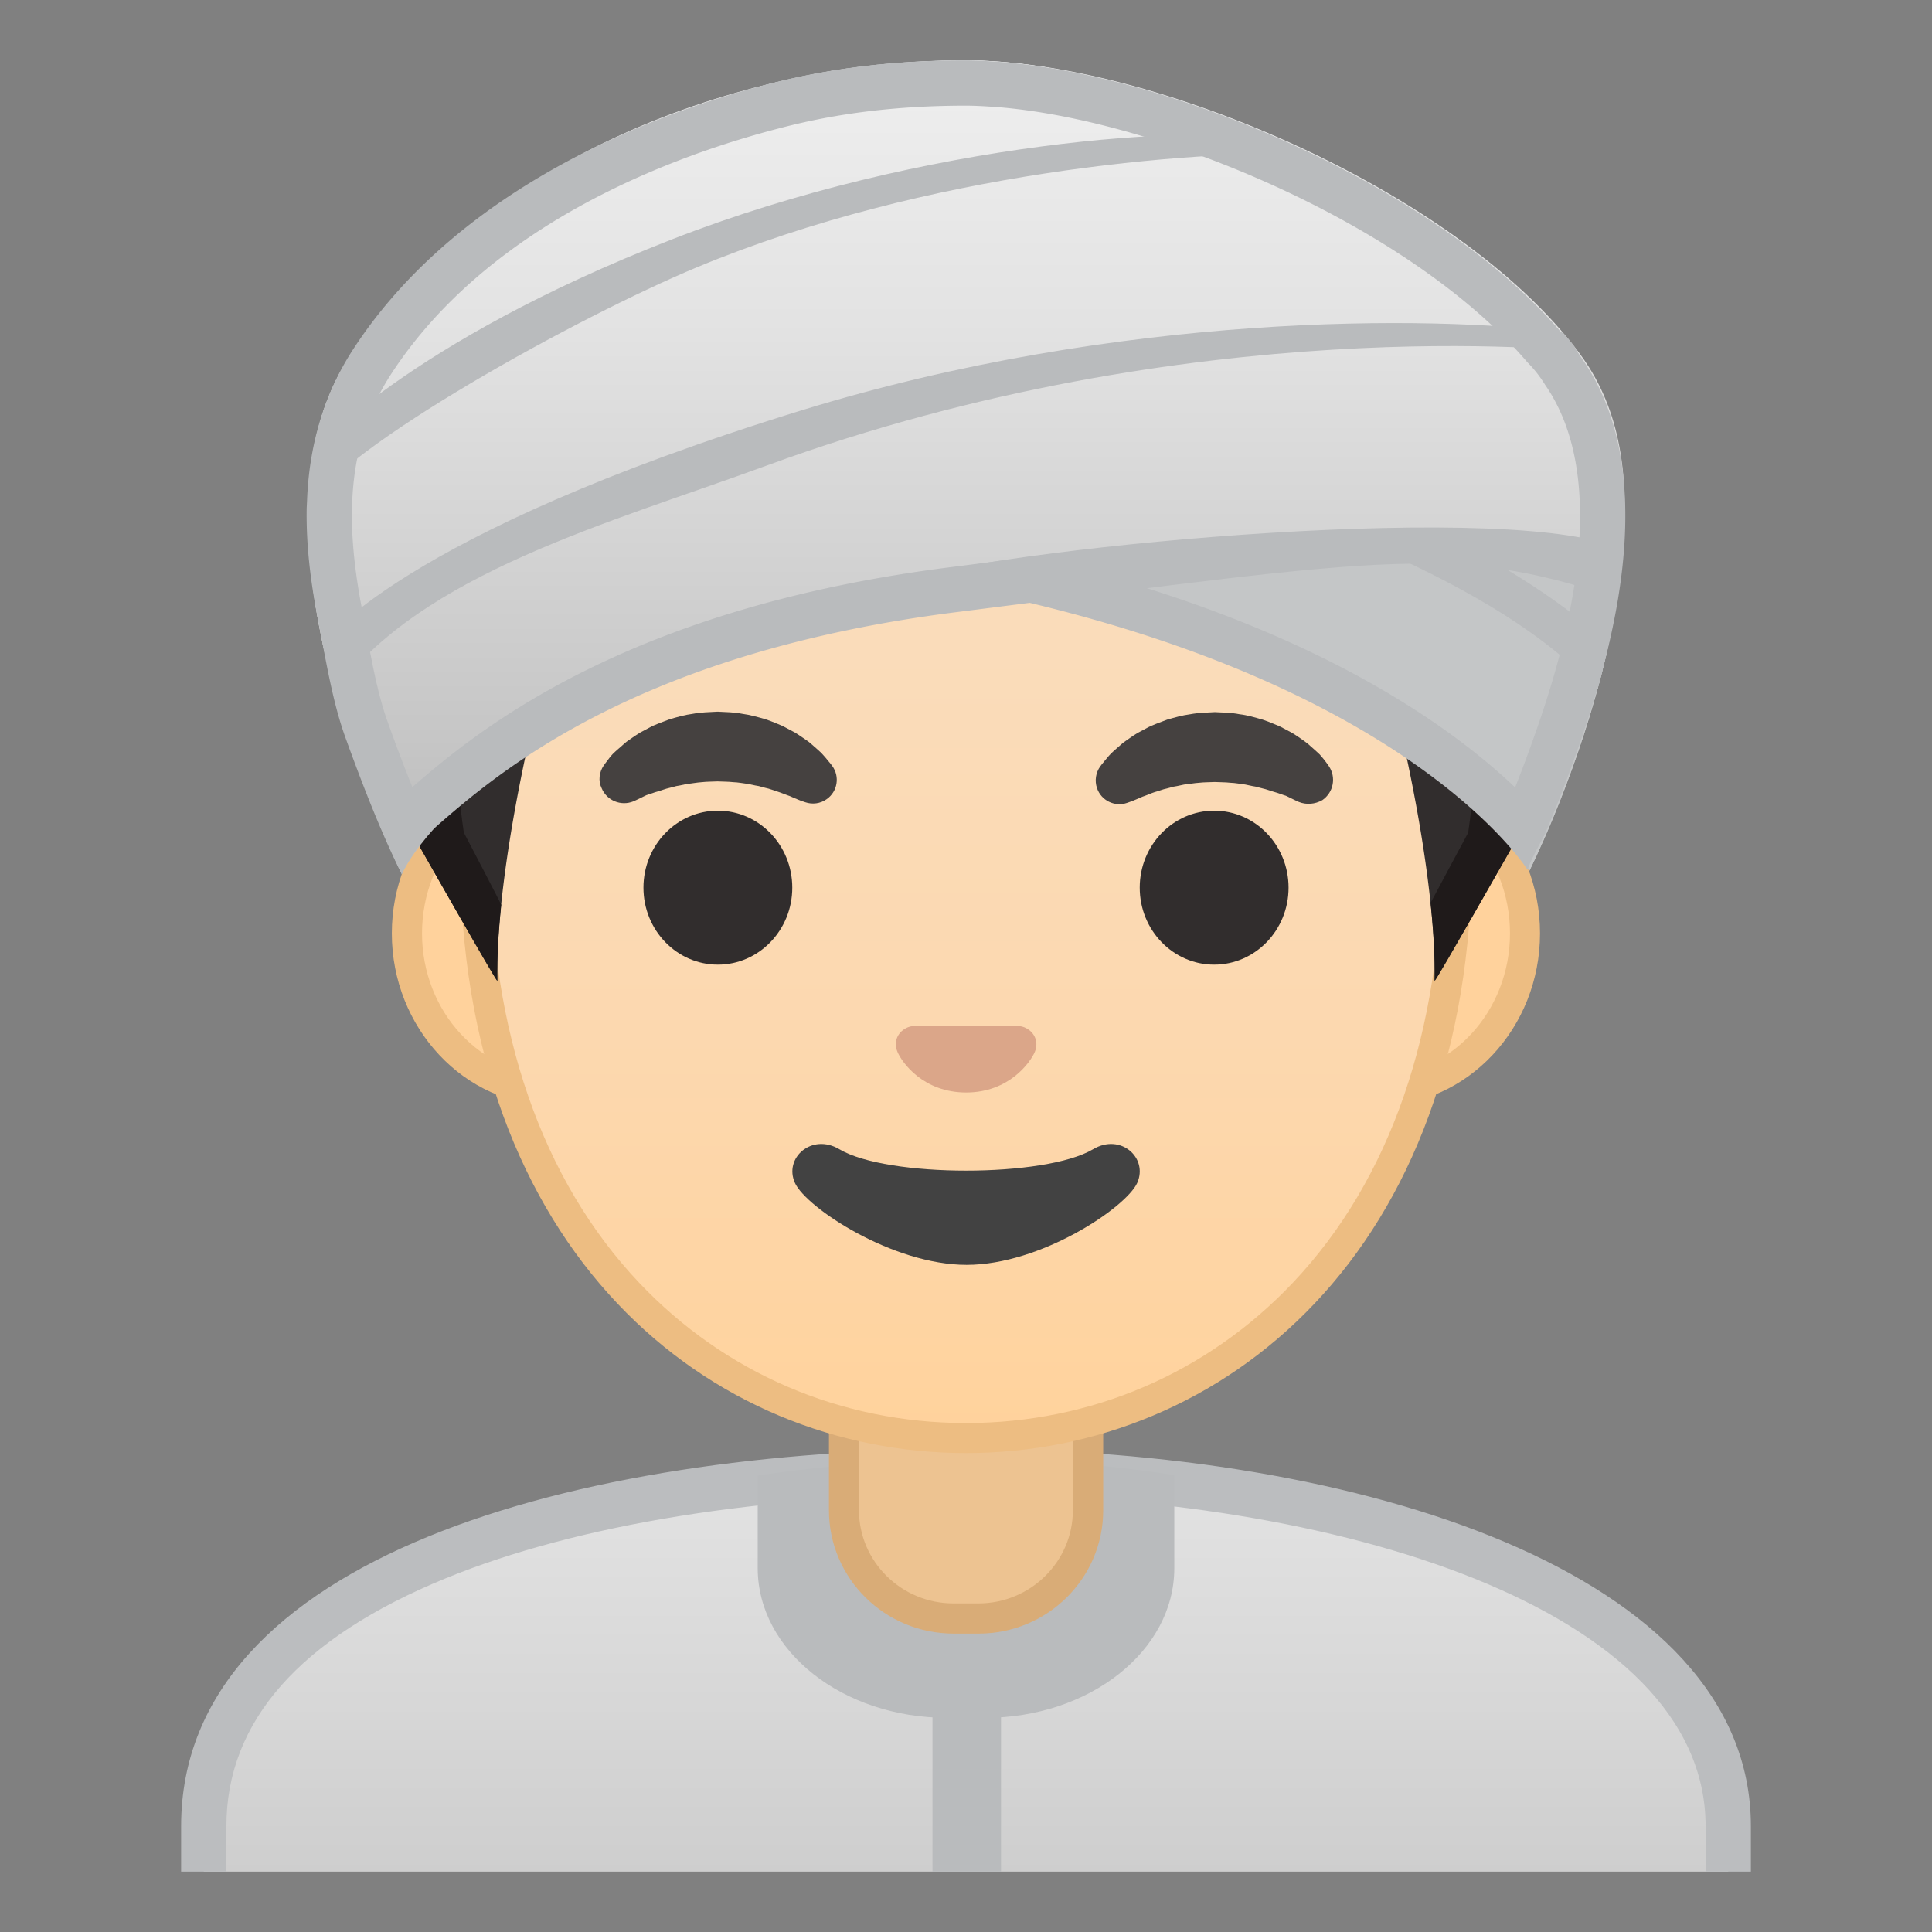 <svg width="128" height="128" xmlns="http://www.w3.org/2000/svg" xmlns:xlink="http://www.w3.org/1999/xlink"><rect width="100%" height="100%" fill="#808080" stroke="none"/><defs><path id="a" d="M4 4h120v120H4z"/></defs><clipPath id="b"><use xlink:href="#a" overflow="visible"/></clipPath><g clip-path="url(#b)"><linearGradient id="c" gradientUnits="userSpaceOnUse" x1="64" x2="64" y1="97.5" y2="130.5"><stop offset=".001" stop-color="#e3e3e3"/><stop offset="1" stop-color="#c9c9c9"/></linearGradient><path d="M13.5 130.5v-9.51c0-17.29 27.21-23.46 50.5-23.49h.14c13.39 0 25.82 2.15 35.01 6.05 7 2.98 15.35 8.42 15.35 17.44v9.51h-101z" fill="url(#c)"/><path d="M64.14 99c24.28 0 48.86 7.55 48.86 21.99V129H15v-8.01c0-6.95 4.88-12.47 14.52-16.42C38.26 100.99 50.51 99.02 64 99h.14m0-3H64c-25.65.03-52 7.1-52 24.99V132h104v-11.01C116 104.13 89.9 96 64.14 96z" fill="#bbbdbf"/></g><g clip-path="url(#b)" fill="#b9bbbd"><path d="M62.75 113.81h2.51c6.93 0 12.54-4.44 12.54-9.91v-6.17c-4.32-.68-8.86-1.02-13.42-1.01-4.79.01-9.59.35-14.18 1.04v6.13c0 5.48 5.62 9.92 12.55 9.92z"/><path d="M61.78 111.5h4.54v17.95h-4.54z"/></g><g><path d="M63.17 107.23c-4 0-7.26-3.22-7.26-7.17v-8.98h16.16v8.98c0 3.95-3.25 7.17-7.26 7.17h-1.64z" fill="#edc391"/><path d="M71.08 92.08v7.98c0 3.4-2.81 6.17-6.26 6.17h-1.65c-3.45 0-6.26-2.77-6.26-6.17v-7.98h14.17m2-2H54.92v9.98c0 4.51 3.7 8.17 8.26 8.17h1.65c4.56 0 8.26-3.66 8.26-8.17v-9.98h-.01z" fill="#d9ac77"/></g><g><path d="M36.67 72.26c-5.36 0-9.71-4.67-9.71-10.41s4.36-10.41 9.71-10.41h54.65c5.36 0 9.71 4.67 9.71 10.41s-4.36 10.41-9.71 10.41H36.67z" fill="#ffd29c"/><path d="M91.33 52.43c4.8 0 8.71 4.22 8.71 9.41s-3.91 9.41-8.71 9.41H36.67c-4.8 0-8.71-4.22-8.71-9.41s3.91-9.41 8.71-9.41h54.66m0-2H36.67c-5.89 0-10.71 5.14-10.71 11.41s4.82 11.41 10.71 11.41H91.32c5.89 0 10.71-5.14 10.71-11.41s-4.81-11.41-10.7-11.41z" fill="#edbd82"/><linearGradient id="d" gradientUnits="userSpaceOnUse" x1="64" x2="64" y1="94.592" y2="12.826"><stop offset="0" stop-color="#ffd29c"/><stop offset=".024" stop-color="#ffd39e"/><stop offset=".316" stop-color="#fcd8af"/><stop offset=".629" stop-color="#fadcba"/><stop offset="1" stop-color="#f9ddbd"/></linearGradient><path d="M64 95.27c-15.66 0-32.52-12.14-32.52-38.81 0-12.38 3.56-23.79 10.02-32.13 6.05-7.8 14.25-12.27 22.5-12.27s16.45 4.47 22.5 12.27c6.46 8.33 10.02 19.75 10.02 32.13 0 12.09-3.51 22.19-10.14 29.21-5.86 6.19-13.81 9.6-22.38 9.6z" fill="url(#d)"/><path d="M64 13.07c7.94 0 15.85 4.33 21.71 11.88 6.33 8.16 9.81 19.35 9.81 31.52 0 11.83-3.41 21.7-9.87 28.52-5.67 5.99-13.36 9.29-21.65 9.29s-15.98-3.3-21.65-9.29c-6.46-6.82-9.87-16.69-9.87-28.52 0-12.16 3.49-23.35 9.81-31.52C48.15 17.4 56.06 13.07 64 13.07m0-2c-17.4 0-33.52 18.61-33.52 45.39 0 26.64 16.61 39.81 33.52 39.81S97.52 83.1 97.52 56.46c0-26.78-16.12-45.39-33.52-45.39z" fill="#edbd82"/><radialGradient id="e" cx="47.564" cy="50.217" gradientUnits="userSpaceOnUse" r="5.957"><stop offset=".09" stop-color="#454140"/><stop offset="1" stop-color="#454140"/></radialGradient><path d="M39.99 50.73s.13-.19.38-.51c.07-.08.12-.16.22-.26.11-.11.23-.22.37-.34.14-.12.28-.24.43-.38.15-.13.31-.23.48-.35.17-.11.34-.24.53-.35.19-.1.4-.21.6-.32.21-.12.43-.21.66-.3.23-.09.47-.18.71-.27.49-.14 1-.29 1.54-.36.53-.1 1.08-.11 1.63-.14.55.03 1.09.03 1.63.14.53.07 1.05.22 1.54.36.24.08.48.17.71.27.23.09.45.18.66.3.21.11.41.22.6.32.19.11.36.24.53.35.17.12.33.22.47.34.14.12.27.24.4.35.12.11.24.21.34.31.1.1.18.21.26.29.31.36.46.57.46.57.51.7.35 1.69-.36 2.19-.43.31-.96.37-1.43.21l-.29-.1s-.19-.07-.49-.2c-.08-.03-.15-.07-.25-.11-.1-.03-.19-.07-.3-.11-.21-.08-.44-.17-.7-.25-.13-.04-.26-.09-.4-.13-.14-.03-.28-.07-.43-.11l-.22-.06c-.08-.01-.15-.03-.23-.04-.16-.03-.31-.07-.47-.1-.33-.04-.66-.11-1-.12-.34-.04-.69-.03-1.03-.05-.35.02-.7.01-1.03.05-.34.02-.67.09-1 .12-.16.03-.31.07-.47.1-.08.01-.16.03-.23.04l-.22.06c-.15.04-.29.07-.43.11-.14.04-.27.09-.4.13-.13.04-.25.08-.37.11-.1.04-.2.07-.29.1l-.27.09c-.1.04-.2.1-.29.14-.36.18-.57.27-.57.27-.83.34-1.77-.05-2.11-.87-.24-.48-.16-1.06.13-1.49z" fill="url(#e)"/><ellipse cx="47.56" cy="58.81" rx="4.93" ry="5.1" fill="#312d2d"/><radialGradient id="f" cx="80.436" cy="50.218" gradientUnits="userSpaceOnUse" r="5.957"><stop offset=".09" stop-color="#454140"/><stop offset="1" stop-color="#454140"/></radialGradient><path d="M86.05 53.13s-.22-.09-.57-.27c-.09-.04-.19-.1-.29-.14-.09-.02-.18-.06-.27-.09-.09-.03-.19-.07-.29-.1-.12-.04-.24-.07-.37-.11-.13-.04-.26-.09-.4-.13-.14-.04-.28-.07-.43-.11l-.22-.06c-.08-.01-.15-.03-.23-.04-.16-.03-.31-.07-.47-.1-.33-.04-.66-.11-1-.12-.34-.04-.69-.03-1.03-.05-.35.02-.7.01-1.03.05-.34.02-.67.09-1 .12-.16.03-.31.07-.47.1-.08.01-.16.03-.23.04l-.22.06c-.15.04-.29.08-.43.11-.14.04-.27.09-.4.13-.26.07-.49.16-.7.25-.11.04-.2.08-.3.11-.09.04-.17.08-.25.11-.3.13-.49.2-.49.2l-.28.1c-.82.29-1.72-.15-2-.97-.17-.5-.08-1.03.21-1.44 0 0 .16-.22.46-.57.08-.09.16-.19.26-.29.1-.1.22-.2.34-.31.12-.11.26-.23.4-.35.14-.12.31-.22.47-.34.17-.12.34-.24.53-.35.19-.1.4-.21.6-.32.21-.12.43-.21.66-.3.23-.09.46-.18.71-.27.49-.14 1-.29 1.54-.36.53-.1 1.08-.11 1.63-.14.55.03 1.09.03 1.63.14.53.06 1.05.22 1.54.36.24.08.48.17.71.27.23.09.45.18.66.3.21.11.41.22.6.32.19.11.36.24.53.35.17.12.32.22.48.35.15.13.3.26.43.38s.26.23.37.34c.09.1.15.18.22.26.25.31.38.51.38.51.5.74.31 1.74-.43 2.25-.49.28-1.07.32-1.56.12z" fill="url(#f)"/><ellipse cx="80.44" cy="58.81" rx="4.93" ry="5.1" fill="#312d2d"/><path d="M67.86 68.06c-.11-.04-.21-.07-.32-.08h-7.07c-.11.01-.22.04-.32.08-.64.26-.99.92-.69 1.63.3.71 1.71 2.69 4.55 2.69s4.25-1.99 4.55-2.69c.29-.71-.06-1.37-.7-1.63z" fill="#dba689"/><path d="M72.42 76.14c-3.19 1.89-13.63 1.89-16.81 0-1.83-1.09-3.7.58-2.94 2.24.75 1.63 6.45 5.42 11.37 5.42s10.55-3.79 11.3-5.42c.75-1.66-1.09-3.33-2.92-2.24z" fill="#424242"/><g><defs><path id="g" d="M64.04 5.83H64c-45.43.25-36.16 50.34-36.16 50.34s5.1 8.99 5.1 8.81c-.03-1.41.46-6.89.46-6.89l-2.68-2.92s3.89-25.44 6.79-24.91c4.45.81 26.54 2 26.57 2 7.83 0 14.92-.36 19.37-1.17 2.9-.53 9.64 1.7 10.68 4.45 1.33 3.54 3.13 19.71 3.13 19.71l-2.68 2.83s.49 5.51.46 6.89c0 .18 5.1-8.81 5.1-8.81s9.34-50.08-36.1-50.33z"/></defs></g><g><radialGradient id="h" cx="64.268" cy="6.07" gradientUnits="userSpaceOnUse" r="47.795"><stop offset="0" stop-color="#454140"/><stop offset="1" stop-color="#312d2d"/></radialGradient><path d="M64.06 5.83h-.04c-45.43.25-36.17 50.34-36.17 50.34s5.1 8.99 5.1 8.81c-.16-7.25 2.74-20.09 4.8-25.55a6.075 6.075 0 0 1 6.79-3.83c4.46.8 11.55 1.8 19.38 1.8h.16c7.83 0 14.92-1 19.37-1.81 2.9-.53 5.76 1.08 6.79 3.83 2.06 5.47 4.96 18.3 4.8 25.55 0 .18 5.1-8.81 5.1-8.81S109.5 6.08 64.06 5.83z" fill="url(#h)"/><path d="M64.06 5.83h-.04c-45.43.25-36.17 50.34-36.17 50.34s5 8.81 5.1 8.81c-.03-1.48.07-3.2.26-5.03-.12-.29-2.46-4.75-2.48-4.79-.24-1.6-.93-6.98-.55-13.56.41-7.04 2.17-16.96 8.22-24.22 5.67-6.8 14.31-8.48 25.6-8.54h.04c11.32.06 19.89 1.74 25.56 8.54 10.81 12.96 8.18 34.33 7.67 37.79-.02.04-2.46 4.58-2.49 4.65.2 1.89.31 3.65.27 5.17.09 0 5.1-8.81 5.1-8.81s9.35-50.1-36.09-50.35z" fill="#1f1a1a"/></g></g><g><defs><path id="i" d="M64.98 39.18c-24.5-5.1-39.41-6.43-44.23-1.89-.65-6.69.82-11.26 2.72-13.87 2.18-3.01 6.41-7.14 9.49-9.25C43.88 6.67 53.2 4 64.02 4c10.59 0 23.57 6.24 33.19 12.73 3.09 2.09 5.18 3.69 7.36 6.69 8.29 11.42-3.24 34.26-3.24 34.26s-7.68-12.54-36.35-18.5z"/></defs><use xlink:href="#i" overflow="visible" fill="#c4c6c7"/><clipPath id="j"><use xlink:href="#i" overflow="visible"/></clipPath><path d="M65.26 41.37c24.5-5.1 40.34-5.86 45.15-1.31.65-6.69-1.6-11.83-3.49-14.45-2.18-3.01-4.27-4.6-7.36-6.69-9.63-6.49-22.53-12.73-33.35-12.73-10.59 0-23.57 6.24-33.19 12.73-3.09 2.09-5.18 3.69-7.36 6.69-8.29 11.42.32 34.26.32 34.26s.84-3.39 4.76-4.73c-.09-3.63 5.84-7.8 34.52-13.77z" clip-path="url(#j)" fill="#b9bbbd"/><path d="M107.67 43.89s-6.08-8.44-32.83-16.69C53.68 20.67 33 20.89 24.41 22.01c0 0-.27.23-.97 1.25 0 0 25.34-2.79 53.64 7.57 10.4 3.81 24.27 8.57 30.01 16.47l.58-3.41z" clip-path="url(#j)" fill="#b9bbbd"/><g><linearGradient id="k" gradientUnits="userSpaceOnUse" x1="62.492" x2="62.492" y1="4.251" y2="56.24"><stop offset=".017" stop-color="#eee"/><stop offset=".328" stop-color="#e3e3e3"/><stop offset=".879" stop-color="#c5c5c5"/><stop offset="1" stop-color="#bdbdbd"/></linearGradient><path d="M104.57 23.42C95.88 12.75 74.69 4 63.87 4c-10.59 0-30.5 5.09-40.55 19.42-8.11 11.55 3.3 34.49 3.3 34.49s5.21-12.08 33.96-17.38" fill="url(#k)"/></g><g><defs><path id="l" d="M64.98 39.18c-24.5-5.1-39.52-6.6-44.33-2.06-.65-6.69.93-11.09 2.83-13.7 2.18-3.01 6.41-7.14 9.49-9.25C43.88 6.67 53.2 4 64.02 4c10.59 0 23.57 6.24 33.19 12.73 3.09 2.09 5.18 3.69 7.36 6.69 8.29 11.42-3.24 34.26-3.24 34.26s-7.68-12.54-36.35-18.5z"/></defs><use xlink:href="#l" overflow="visible" fill="#c4c6c7"/><clipPath id="m"><use xlink:href="#l" overflow="visible"/></clipPath><path d="M63.58 40.53c29-3.62 32.95-4.63 44.59-.53.65-6.69-.74-11.44-2.32-14.58-1.67-3.32-3.21-4.4-6.31-6.5-9.61-6.49-22.51-12.73-33.33-12.73-10.59 0-23.57 6.24-33.19 12.73-3.09 2.09-5.18 3.69-7.36 6.69-8.29 11.42-2.02 32.06-2.02 32.06s10.88-13.51 39.94-17.14z" clip-path="url(#m)" fill="#b9bbbd"/><path d="M107.67 43.89s-6.08-8.44-32.83-16.69C53.68 20.67 33 20.89 24.41 22.01c0 0-.27.23-.97 1.25 0 0 25.34-2.79 53.64 7.57 10.4 3.81 24.27 8.57 30.01 16.47l.58-3.41z" clip-path="url(#m)" fill="#b9bbbd"/><g><linearGradient id="n" gradientUnits="userSpaceOnUse" x1="64.021" x2="64.021" y1="4.25" y2="56.01"><stop offset=".017" stop-color="#eee"/><stop offset=".328" stop-color="#e3e3e3"/><stop offset=".879" stop-color="#c5c5c5"/><stop offset="1" stop-color="#bdbdbd"/></linearGradient><path d="M59.75 38.42c8.17-2.33 41.18-5.33 47.74-1.97.65-6.69-.97-10.55-2.91-13.13C96.55 12.64 76.34 4 64 4 50.84 4 33.38 9.09 23.32 23.42c-8.11 11.55 3.26 34.26 3.26 34.26s-2.76-9 33.17-19.26z" fill="url(#n)"/><path d="M21.38 42.65s4.93-7.2 31.68-15.45c21.15-6.52 41.84-6.31 50.42-5.19 0 0 .34.24 1.04 1.26 0 0-25.41-2.79-53.71 7.57-10.4 3.81-22.9 7.12-28.64 15.02l-.79-3.21zM20.76 29.88s6.2-7.17 23.73-14.01c16.72-6.53 35.08-7.72 40.46-6.56l1.87.86c-7.95-.17-25.36 1.18-40.65 7.54-7.83 3.26-23.5 11.9-25.77 15.92.09-1.27.12-2.59.36-3.75z" fill="#b9bbbd"/></g></g><path d="M63.91 7h.05c.46 0 .97.02 1.58.06l.15.01.18.01c10.7.78 27.43 7.74 35.27 16.86.04.05.08.09.12.13.38.39.73.83 1.06 1.35.02.03.03.05.05.08 2.21 3.19 2.84 7.8 1.87 13.68-.47 2.83-1.28 5.87-2.49 9.31-.48 1.37-.93 2.57-1.37 3.68-4.45-4.24-13.83-10.93-31.47-15.15a3.266 3.266 0 0 0-1.08-.06c-1.5.19-3.06.39-4.72.6-21.47 2.68-31.34 10.71-35.79 14.59-.64-1.59-1.2-3.1-1.63-4.31-.63-1.74-1.02-3.81-1.39-5.81-.09-.47-.18-.93-.26-1.38-.53-2.7-.76-4.91-.72-6.96 0-.08.01-.16.01-.24v-.08c.11-3.22.97-6.1 2.56-8.55 6.58-10.14 19-14.59 25.82-16.34 3.81-1 7.79-1.47 12.16-1.48h.04m0-3h-.04c-4.48 0-8.7.48-12.89 1.55-10.48 2.69-21.53 8.26-27.6 17.62-1.97 3.04-2.92 6.48-3.04 10.08-.01.13-.01.26-.02.37-.05 2.55.28 5.1.78 7.6.49 2.49.92 5.24 1.78 7.63 1.07 2.96 2.33 6.24 3.74 9.07 0 0 .8-1.77 2.17-3.06 4.29-3.77 13.51-11.67 34.7-14.32l4.73-.6c25.92 6.2 33.02 17.74 33.02 17.74-.12-.2.99-2.14 1.09-2.37.83-1.91 1.56-3.86 2.25-5.82 1.03-2.92 2.04-6.33 2.62-9.82.92-5.6.72-11.42-2.36-15.87-.45-.7-.92-1.29-1.43-1.81-8.13-9.46-25.46-17.04-37.32-17.9-.12-.01-.24-.01-.36-.02-.61-.04-1.2-.07-1.77-.07h-.05z" fill="#b9bbbd"/></g></svg>